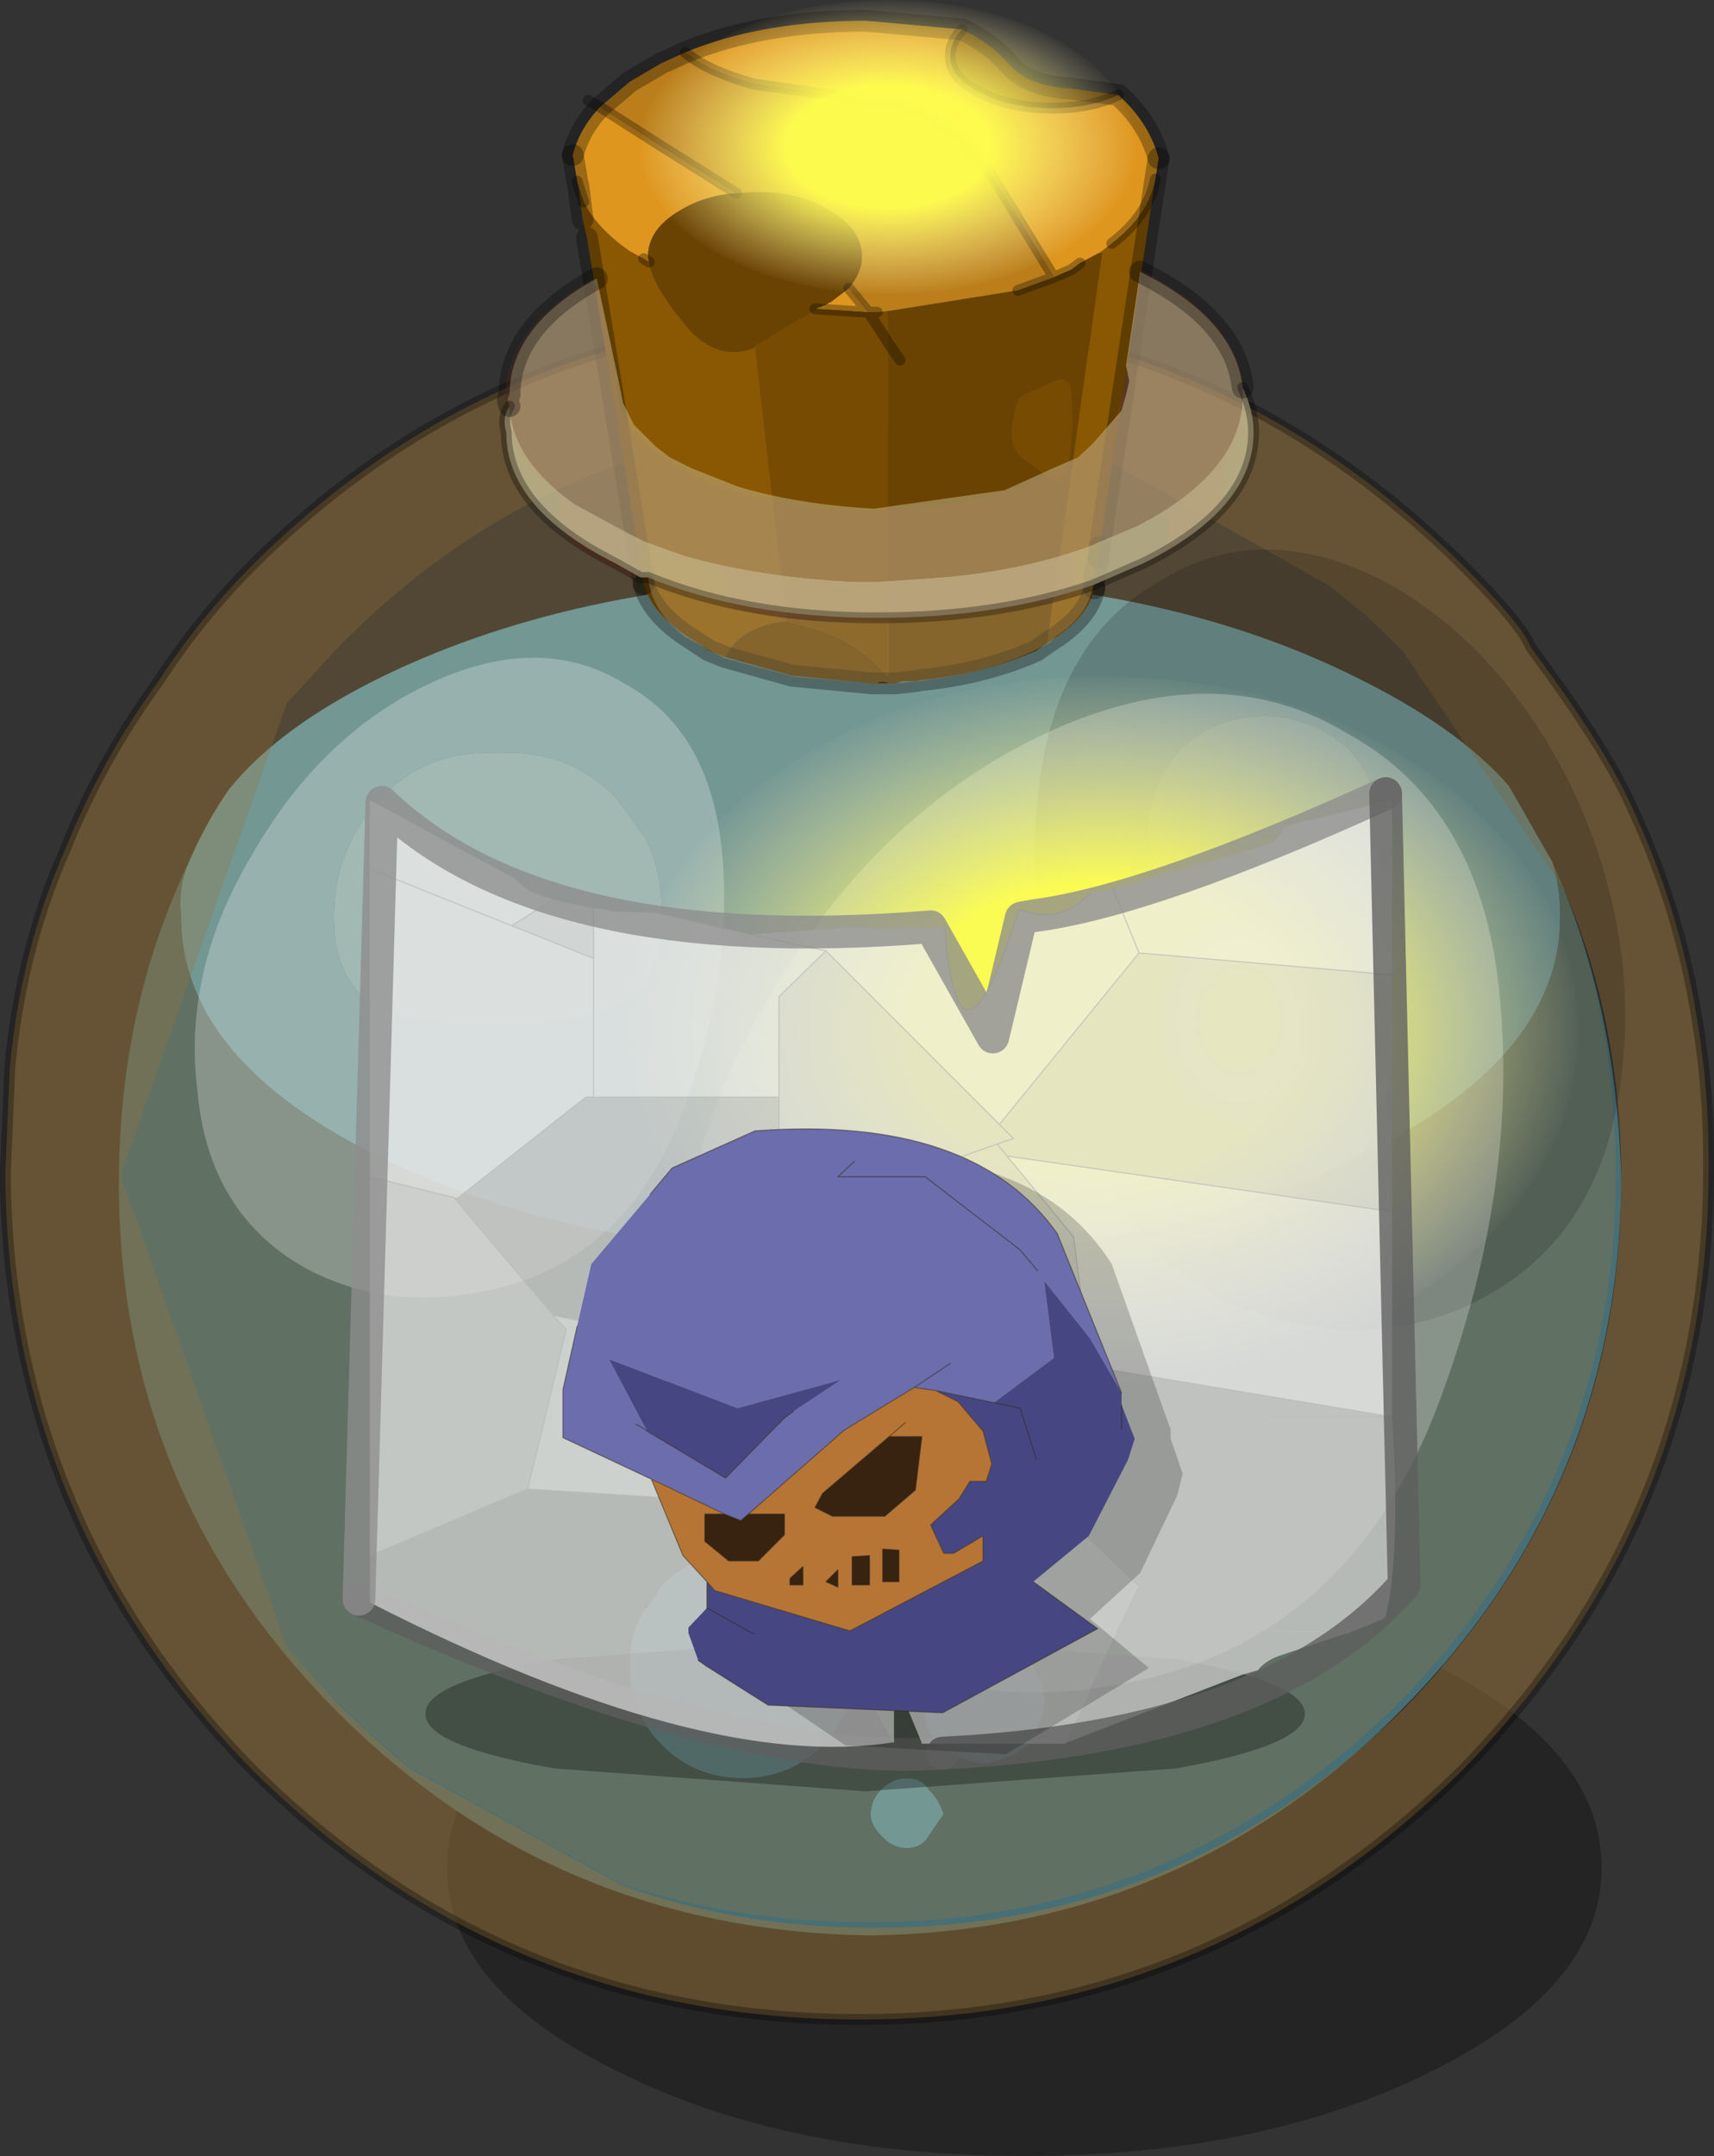 <?xml version="1.0" encoding="UTF-8"?>
<svg version="1.1" viewBox="0 0 78.55 98.753" xmlns="http://www.w3.org/2000/svg" xmlns:cc="http://creativecommons.org/ns#" xmlns:dc="http://purl.org/dc/elements/1.1/" xmlns:rdf="http://www.w3.org/1999/02/22-rdf-syntax-ns#" xmlns:xlink="http://www.w3.org/1999/xlink">
<rect x="0" y="0" width="78.55" height="98.753" fill="#333333" stroke="none"/>
<g transform="translate(-241.2 -353.6)">
<use transform="translate(241.2,354.05)" width="78.55" height="98.3" xlink:href="#h"/>
<use transform="matrix(.123 0 0 .183 269.96 384.59)" width="354" height="177" xlink:href="#a"/>
<use transform="matrix(.064 0 0 .076 270.56 353.6)" width="354" height="177" xlink:href="#a"/>
<use transform="matrix(.021 0 0 .054 294.31 395.55)" width="354" height="177" xlink:href="#a"/>
<use transform="translate(256.9,426.1)" width="28.25" height="8.6" xlink:href="#f"/>
<use transform="translate(258.15,390.25)" width="47" height="43.35" xlink:href="#b"/>
<use transform="translate(256.9,389.2)" width="49.4" height="45.45" xlink:href="#d"/>
<use transform="translate(267,405.3)" width="28.4" height="28.65" xlink:href="#c"/>
</g>
<defs>
<g id="h" transform="translate(-241.2,-354.05)">
<path d="m314.6 439.15q0 5.45-7.75 9.3-7.75 3.9-18.7 3.9t-18.7-3.9q-7.8-3.85-7.75-9.3-0.05-5.5 7.75-9.35 7.75-3.9 18.7-3.9t18.7 3.9q7.75 3.85 7.75 9.35" fill-opacity=".302" fill-rule="evenodd"/>
<path d="m312.35 393.1q3 6.7 3.15 14.7-0.15 14.2-10.2 24.25-10 10-24.2 10.2-14.4-0.2-24.4-10.2-10.05-10.05-10.05-24.25 0-8 3.2-14.7-0.5 1.15-0.35 2.5 0 6.55 9.2 11.05 9.35 4.5 22.4 4.5t22.2-4.5q9.4-4.5 9.4-11.05 0-1.35-0.35-2.5m-41.6 34.25q-0.7 1-0.7 2.5 0 2.2 1.5 3.7t3.7 1.5q2.15 0 3.65-1.5t1.5-3.7v-0.15q0-2-1.5-3.5t-3.65-1.5q-2.2 0-3.7 1.5l-0.65 1-0.15-0.15v0.3m18.35 4.2q-0.15-1.2-0.8-2-0.7-0.7-1.7-0.7-0.15-0.15-0.35 0-1.15-0.15-2 0.7-0.8 0.8-0.8 2l0.15 0.65q0 0.7 0.65 1.35 0.85 0.65 2 0.85 1.2-0.2 2.05-0.85 0.65-0.85 0.8-2m-6.35 3.5q-0.65 0-1.15 0.5t-0.5 1.15q0 0.5 0.5 1 0.5 0.55 1.15 0.55 0.7 0 1-0.55l0.7-1q-0.2-0.65-0.7-1.15-0.3-0.5-1-0.5" fill="#476f75" fill-rule="evenodd"/>
<path d="m296.3 395.1 2.65 0.35q2.2 0 3.85-0.7 1.7-0.65 1.7-3 0-2.15-1.5-3.85-1.7-1.5-3.85-1.5-2.2 0-3.85 1.5-1.5 1.7-1.5 3.85l0.15 1q0.2 1.5 1.35 2l1 0.35m-46.45-2q0.8-1.85 1.85-3.35 2.3-2.85 7-5.15 9.35-4.55 22.4-4.55t22.2 4.55q4.7 2.3 7.05 5l2 3.5q0.35 1.15 0.35 2.5 0 6.55-9.4 11.05-9.15 4.5-22.2 4.5t-22.4-4.5q-9.2-4.5-9.2-11.05-0.15-1.35 0.35-2.5m19.55-3q-2.2-2.2-5.35-2-3.2-0.2-5.35 2-2.2 2.35-2.2 5.5 0 3 2.05 4.2 2 0.8 5.15 0.8 3.2 0 5.5-0.8l0.85-0.5q1.5-1.35 1.5-3.7 0-2.15-0.8-3.65l-1.35-1.85m1.35 37.25q0-0.15 0.15-0.15l0.65-1q1.5-1.5 3.7-1.5 2.15 0 3.65 1.5t1.5 3.5v0.15q0 2.2-1.5 3.7t-3.65 1.5q-2.2 0-3.7-1.5t-1.5-3.7q0-1.5 0.7-2.5m12 7.7q0.7 0 1 0.5 0.5 0.5 0.7 1.15l-0.7 1q-0.3 0.55-1 0.55-0.65 0-1.15-0.55-0.5-0.5-0.5-1 0-0.65 0.5-1.15t1.15-0.5m6.35-3.5q-0.15 1.15-0.8 2-0.85 0.65-2.05 0.85-1.15-0.2-2-0.85-0.65-0.65-0.65-1.35l-0.15-0.65q0-1.2 0.8-2 0.85-0.85 2-0.7 0.2-0.15 0.35 0 1 0 1.7 0.7 0.65 0.8 0.8 2" fill="#63a6ba" fill-rule="evenodd"/>
<path d="m296.3 395.1-1-0.35q-1.15-0.5-1.35-2l-0.15-1q0-2.15 1.5-3.85 1.65-1.5 3.85-1.5 2.15 0 3.85 1.5 1.5 1.7 1.5 3.85 0 2.35-1.7 3-1.65 0.7-3.85 0.7l-2.65-0.35m-26.9-5 1.35 1.85q0.8 1.5 0.8 3.65 0 2.35-1.5 3.7l-0.85 0.5q-2.3 0.8-5.5 0.8-3.15 0-5.15-0.8-2.05-1.2-2.05-4.2 0-3.15 2.2-5.5 2.15-2.2 5.35-2 3.15-0.2 5.35 2" fill="#79b3c4" fill-rule="evenodd"/>
<path d="m248.5 384.75q1.85-2.85 4.35-5.35 11.5-11.35 27.75-11.35 16 0 27.55 11.35 2.85 2.85 3.2 3.85 3.5 4.7 4.65 7.35 2.2 4.7 3 9.85 0.5 3.05 0.5 6.2v0.5q0 16.05-11.35 27.6-11.55 11.35-27.55 11.35-16.25 0-27.75-11.35-11.05-11.2-11.4-26.75v-0.85l0.2-4.65q0.5-5.35 2.5-9.9 1.65-4.15 4.35-7.85m64.4 9.65-7.4-10.95-0.6-0.6-1.15-1.1-1.6-1.3-9.75-5.5q-5.35-1.95-11.4-1.95-14.2 0-24.25 10.2l-2.4 2.6-7.6 21.6v0.05l7.6 21.6 2.4 2.65 1.7 1.6 1.45 1.25 9.8 5.4q5.35 1.95 11.55 1.95 14.05 0 24.25-10 10-10.2 10-24.25 0-7.2-2.6-13.25" fill="#997539" fill-opacity=".502" fill-rule="evenodd"/>
<path d="m254.35 429.05-7.6-21.6v-0.05l7.6-21.6 2.4-2.6q10.05-10.2 24.25-10.2 6.05 0 11.4 1.95l9.75 5.5 1.6 1.3 1.15 1.1 0.6 0.6 7.4 10.95q2.35 6 2.35 13 0 14.05-10 24.25-10.2 10-24.25 10-6 0-11.3-1.75l-9.8-5.4-1.45-1.25-1.7-1.6-2.4-2.6" fill="#997539" fill-opacity=".302" fill-rule="evenodd"/>
<path d="m248.5 384.75q-2.7 3.7-4.35 7.85-2 4.55-2.5 9.9l-0.2 4.65v0.85q0.35 15.55 11.4 26.75 11.5 11.35 27.75 11.35 16 0 27.55-11.35 11.35-11.55 11.35-27.6v-0.5q0-3.15-0.5-6.2-0.8-5.15-3-9.85-1.15-2.65-4.65-7.35-0.35-1-3.2-3.85-11.55-11.35-27.55-11.35-16.25 0-27.75 11.35-2.5 2.5-4.35 5.35z" fill="none" stroke="#000" stroke-linecap="round" stroke-linejoin="round" stroke-opacity=".302" stroke-width=".5"/>
<path d="m292.45 357.95q-1.3 0.6-3 0.6-2 0-3.3-0.7-1.4-0.65-1.4-1.7 0-0.65 0.55-1.2 1.35 0.65 2.2 1.65 0.85 0.95 2.75 1.05l2.2 0.3m-0.9 7.25 0.15-0.1 0.45-0.35q1.7-1.3 2-2.95l-2.55 16.85-0.05 0.5-0.2 0.85v0.55q-0.25 1.2-1.7 2.2l-0.45 0.3 2.5-17.85h-0.15m-20.6 0.4q0.15 1.05 1.6 2.8 1.4 1.8 3.2 1.15l0.05-0.1 1.45 12.6h-0.05q-1.05 0.1-1.85 0.6-0.65 0.45-0.9 1.05l-0.75-0.3-1.15-0.75q-1.5-1.05-1.85-2.3v-0.05l-0.05-0.25-2.55-15.55-0.2-0.85-0.2-1.55 0.25 0.75q0.6 1.2 2.1 2.25l0.65 0.35 0.25 0.15" fill="#8a5702" fill-rule="evenodd"/>
<path d="m285.3 354.95q-0.55 0.55-0.55 1.2 0 1.05 1.4 1.7 1.3 0.7 3.3 0.7 1.7 0 3-0.6 1.4 1.25 1.85 2.9l-0.15 0.95q-0.3 1.65-2 2.95l-0.45 0.35-0.15 0.1-0.85 0.45-0.4 0.3-0.8 0.35-2.75-4.5q-2.15-3.4-5.7-3.6l-5.3-0.75q-2.15-0.6-3.15-1.45 3.5-1.45 8.3-1.45l4.4 0.4m-16.6 3.55 2.9 1.85 3.35 2.1q-1.45 0.1-2.6 0.8-1.45 0.85-1.45 2.1l0.05 0.25-0.25-0.15-0.65-0.35q-1.5-1.05-2.1-2.25l-0.25-0.75-0.05-0.2-0.2-1.2q0.3-1.2 1.25-2.2m11.4 8.3 0.9 1.1h-0.1l-2.3-0.15h-0.05l0.5-0.2 0.1-0.05 0.05-0.05h0.05l0.85-0.65" fill="#de961e" fill-rule="evenodd"/>
<path d="m281 367.9h0.4l0.5-0.05v1.45l-0.35-0.55-0.55-0.85 0.55 0.85 0.35 0.55v15.3q-1.25-1.5-3.15-2.15l-1.5-0.4-1.45-12.6 2.8-1.7 2.3 0.15h0.1m6.65 4.9q0.1-1.1 0.65-1.2l1.15-0.5q0.75-0.4 0.85 0.45l0.05 1.55-0.15 1.85q-0.3 0.9-0.85 0.6l-1.35-1q-0.65-0.65-0.35-1.75" fill="#774b02" fill-rule="evenodd"/>
<path d="m289.5 366.3 0.8-0.35 0.4-0.3 0.85-0.45h0.15l-2.5 17.85-0.5 0.35q-2.1 0.95-4.8 1.3l-0.5 0.05-0.25 0.05h-0.6l-0.3 0.1h-1.1l-3.65-0.35-3.05-0.85q0.25-0.6 0.9-1.05 0.8-0.5 1.85-0.6h0.05l1.5 0.4q1.9 0.65 3.15 2.15v-16.75l5.95-0.95 1.65-0.6m-14.55-3.85 0.85-0.05q2.05-0.05 3.45 0.85 1.45 0.85 1.45 2.1 0 0.75-0.6 1.45l-0.85 0.65h-0.05l-0.05 0.05-0.1 0.05-0.5 0.2h0.05l-2.8 1.7-0.05 0.1q-1.8 0.65-3.2-1.15-1.45-1.75-1.6-2.8l-0.05-0.25q0-1.25 1.45-2.1 1.15-0.7 2.6-0.8m12.7 10.35q-0.3 1.1 0.35 1.75l1.35 1q0.55 0.3 0.85-0.6l0.15-1.85-0.05-1.55q-0.1-0.85-0.85-0.45l-1.15 0.5q-0.55 0.1-0.65 1.2m-5.2-2.7-0.55-0.8 0.55 0.8" fill="#6a4302" fill-rule="evenodd"/>
<path d="m272.6 356q1 0.85 3.15 1.45l5.3 0.75q3.55 0.2 5.7 3.6l2.75 4.5-1.65 0.6-5.95 0.95-0.5 0.05h-0.4l-0.9-1.1q0.6-0.7 0.6-1.45 0-1.25-1.45-2.1-1.4-0.9-3.45-0.85l-0.85 0.05-3.35-2.1-2.9-1.85 1.35-1.15 1.45-0.85 1.1-0.5" fill="#bb7e1a" fill-rule="evenodd"/>
<path d="m285.3 354.95-4.4-0.4q-4.8 0-8.3 1.45m21.7 4.85q-0.45-1.65-1.85-2.9l-2.2-0.3q-1.9-0.1-2.75-1.05-0.85-1-2.2-1.65m-16.6 3.55 1.35-1.15 1.45-0.85 1.1-0.5m-1.9 24.35q0.35 1.25 1.85 2.3l1.15 0.75 0.75 0.3m-7-23q0.3-1.2 1.25-2.2m13.55 26.4h-1.1l-3.65-0.35-3.05-0.85m7.8 1.2 0.9-0.1 0.25-0.05 0.5-0.05q2.7-0.35 4.8-1.3l0.5-0.35m2.4-4.4-0.05 0.5m-0.2 1.4q-0.25 1.2-1.7 2.2l-0.45 0.3" fill="none" stroke="#000" stroke-linecap="round" stroke-linejoin="round" stroke-opacity=".302"/>
<path d="m294.15 361.8 0.15-0.95m-26.6 1.25 0.2 1.55m0.2 0.85 2.55 15.55m0.05 0.25v0.05m-3.05-18.45-0.2-1.2m24.1 18.45-0.2 0.85v0.55m2.8-18.75-2.55 16.85" fill="none" stroke="#000" stroke-linecap="round" stroke-linejoin="round" stroke-opacity=".302"/>
<path d="m292.45 357.95q-1.3 0.6-3 0.6-2 0-3.3-0.7-1.4-0.65-1.4-1.7 0-0.65 0.55-1.2m-12.7 1.05q1 0.85 3.15 1.45l5.3 0.75q3.55 0.2 5.7 3.6l2.75 4.5 0.8-0.35 0.4-0.3m1.45-0.9q1.7-1.3 2-2.95m-25.45-3.3-0.55-0.3m0.55 0.3 2.9 1.85 3.35 2.1m5.15 4.35 0.9 1.1h0.4m6.45-1 1.65-0.6m-10.9 1.45h-0.05m-7.6-2.15-0.25-0.15m-2.75-2.6-0.25-0.75-0.05-0.2m13.35 6 0.55 0.85 0.35 0.55 0.55 0.8m-1.45-2.2h-0.1l-2.3-0.15" fill="none" stroke="#000" stroke-linecap="round" stroke-linejoin="round" stroke-opacity=".302" stroke-width=".5"/>
<path d="m250.25 403.6q-0.7-5.5 2.5-10.85 3.15-5.5 8.15-7.85 5.05-2.35 8.9 0 4 2.15 4.5 7.85 0.5 5.65-1.85 11.85t-7.85 7.85q-5.35 1.5-9.55-0.85-4.3-2.5-4.8-8" fill="#fff" fill-opacity=".251" fill-rule="evenodd"/>
<path d="m294.3 380.25q4.5-2.85 10-0.2 5.55 2.85 8.9 9.55 3.15 6.65 2.3 13.35-0.8 6.7-5.65 9.7t-10.9 1.15q-6.15-2-8.5-9.5-2.5-7.7-1.65-14.55 0.8-6.85 5.5-9.5" fill-opacity=".153" fill-rule="evenodd"/>
<path d="m294.7 377.05-1.45 0.8-2.95 1.15-0.05 0.05-5.3 1.05-3.65 0.2q-3.85 0-7.15-0.8l-0.45-0.05q-1.6-0.45-3.05-1.05l-0.15-0.05-1.15-0.5-2.5-1.55q-2.5-2-2.5-4.5 0-3.2 4.15-5.5l0.95 4.55v0.3l0.15 1q0.5 1.75 3.25 3.15 3.4 1.7 8.25 1.7l4.05-0.35q2.3-0.45 4.2-1.35 3-1.6 3.3-3.7l0.1-0.25 0.7-5.4q4.75 2.4 4.75 5.85 0 1.4-0.75 2.7l-0.15 0.1q-0.85 1.25-2.5 2.4l-0.1 0.05" fill="#813a26" fill-opacity=".302" fill-rule="evenodd"/>
<path d="m297.3 374.6 0.05 1q0 1.05-0.75 1.85l-1.8 1.35-0.1-1.75 0.1-0.05q1.65-1.15 2.5-2.4m-7.05 4.45q0.7 1.85-1.05 2.1l-3.9 0.6-0.5 0.05-3.1 0.25-4.35-0.05-2.35-0.5q-0.3-0.1-0.5-1l-0.35-1q3.3 0.8 7.15 0.8l3.65-0.2 5.3-1.05m-19.6-0.65q0.05 1.2-0.35 1.7l-2.4-1.3q-1.05-0.7-1.05-1.7v-0.8l2.5 1.55 1.15 0.5 0.15 0.05" fill="#813925" fill-opacity=".502" fill-rule="evenodd"/>
<path d="m268.55 366.35 1 4.7 0.2 1 0.5 1 1 1 0.65 0.5 1 0.5 2.15 0.85q2.7 0.8 6.2 1l6-0.85 2.2-1 1.15-0.5 0.7-0.65 1.3-1.5 0.2-0.7 0.15-0.65-0.15-0.7 0.65-4.3q4.35 2.15 4.7 5.3v0.35q0 3.5-4.85 6l-1.2 0.5q-0.5 0.2-0.8 0.35-3.2 1.2-7.05 1.5l-2.85 0.2h-1q-4.3-0.2-7.85-1.2l-1.8-0.65-0.7-0.35-0.65-0.35-1.85-1q-2.85-2-3-4.5-0.15-0.35 0-0.5 0-3.15 4-5.35" fill="#c7bb92" fill-opacity=".502" fill-rule="evenodd"/>
<path d="m298.15 371.35q0.5 1.05 0.5 2.05 0 3.5-5.05 6l-2.3 1q-4.35 1.5-9.9 1.5-6 0-10.5-1.85h-0.35l-1.15-0.65q-5-2.5-5-6-0.2-0.7 0.15-1.2 0.15 2.5 3 4.5l1.85 1 0.65 0.35 0.7 0.35 1.8 0.65q3.55 1 7.85 1.2h1l2.85-0.2q3.85-0.3 7.05-1.5 0.3-0.15 0.8-0.35l1.2-0.5q4.85-2.5 4.85-6v-0.35" fill="#c7bb92" fill-opacity=".8" fill-rule="evenodd"/>
<path d="m291.3 380.4q-0.2 1.35-1.7 2.35l-0.3 0.3-0.7 0.35q-2.5 1.2-6.35 1.5h-0.3q-0.35-0.15-0.55 0h-0.15l-3.65-0.3-3.2-0.85-0.65-0.35-1.2-0.65q-1.5-1.2-1.65-2.7 4.5 1.85 10.5 1.85 5.55 0 9.9-1.5" fill="#c4b58f" fill-opacity=".302" fill-rule="evenodd"/>
<path d="m298.15 371.35q0.5 1.05 0.5 2.05 0 3.5-5.05 6l-2.3 1q-4.35 1.5-9.9 1.5-6 0-10.5-1.85h-0.35l-1.15-0.65q-5-2.5-5-6-0.2-0.7 0.15-1.2" fill="none" stroke="#000" stroke-linecap="round" stroke-linejoin="round" stroke-opacity=".302" stroke-width=".5"/>
<path d="m293.45 366.05q4.35 2.15 4.7 5.3m-33.6 0.85q-0.15-0.35 0-0.5 0-3.15 4-5.35" fill="none" stroke="#000" stroke-linecap="round" stroke-linejoin="round" stroke-opacity=".302"/>
<path d="m301 432.1q0 1.45-5.9 2.5l-14.25 1.05-14.25-1.05q-5.95-1.05-5.9-2.5-0.05-1.45 5.9-2.5l14.25-1.05 14.25 1.05q5.9 1.05 5.9 2.5" fill-opacity=".302" fill-rule="evenodd"/>
<path d="m272.45 416.4q-1.05-8.6 3.9-16.95 4.95-8.6 12.75-12.25 7.85-3.65 13.85 0 6.25 3.4 7 12.25 0.8 8.85-2.85 18.5t-12.25 12.25q-8.35 2.35-14.85-1.3-6.8-3.9-7.55-12.5" fill="#fff" fill-opacity=".251" fill-rule="evenodd"/>
</g>
<g id="a" transform="translate(177,88.5)">
<use transform="translate(-177,-88.5)" width="354" height="177" xlink:href="#g"/>
</g>
<g id="g" transform="translate(177,88.5)">
<path d="m125.15-62.6q51.85 25.95 51.85 62.6t-51.85 62.55q-51.85 25.95-125.15 25.95t-125.15-25.95q-51.85-25.9-51.85-62.55t51.85-62.6q51.85-25.9 125.15-25.9t125.15 25.9" fill="url(#i)" fill-rule="evenodd"/>
</g>
<radialGradient id="i" cx="0" cy="0" r="819.2" gradientTransform="scale(.219 .11)" gradientUnits="userSpaceOnUse">
<stop stop-color="#ffff50" stop-opacity=".965" offset=".408"/>
<stop stop-color="#fff1ba" stop-opacity="0" offset="1"/>
</radialGradient>
<g id="f" transform="translate(1.8,-36)">
<path d="m25.7 43.8q-9.75 0.7-26.75-7.05" fill="none" stroke="#5e5e5e" stroke-linecap="round" stroke-linejoin="round" stroke-opacity=".78" stroke-width="1.5"/>
</g>
<g id="b">
<use width="47" height="43.35" xlink:href="#e"/>
</g>
<g id="e">
<path d="m34.05 4.05 4.25-1.2 2.85-0.8q0.6-0.25 0.75-0.85l4.95-1.2v8l-11.6-1-1.2-2.95 1.2 2.95-6.4 7.85-7.95-7.95-2.15 2.1v4.6h-8.5v-6.35 6.35h-0.35l-5.9 4.65-0.15-0.05-3.85-0.95v-17.25l6.65 3.6 0.15 0.15q0.4 0.45 1.6 0.8l-1.9 1.2-6.5-2.6 10.25 4.1v-2.3l0.55 0.05 0.35 0.1 1.95 0.05 4.35 1 4.25-0.3 2.05 0.05 2.6-0.1q0.6 8 3.4-0.8 2 0.75 3.3-0.8l1-0.15m12.8 14.8v9.4l-13.8-2.3-0.05-0.05 0.05 0.05-0.05 0.05v-0.1l-0.75-5.9-3.05-3.7 17.65 2.55m-29.4-12.7 3.45 0.75-3.45-0.75m-10.25 25.4 0.05-0.05 1.75-7.25-0.6-0.65 8.1 1.65 0.1 0.3 2.3 6.2-0.05 0.05-0.45 0.35-0.15 0.1-11.05-0.7" fill="#ebebeb" fill-opacity=".78" fill-rule="evenodd"/>
<path d="m35.25 7 11.6 1v10.85l-17.65-2.55-0.45-0.55 0.75-0.25-0.65-0.65 0.65 0.65-0.75 0.25 0.45 0.55 3.05 3.7 0.75 5.9v0.1l-3 5-11.1 0.75-2.3-6.2 2.9-6.55-0.75 0.25v-10.25l2.15-2.1 7.95 7.95 6.4-7.85m-35.25 27.6v-17.35l3.85 0.95 4.55 5.4 0.6 0.65-1.75 7.25-0.05 0.05-7.2 3.05m8.4-30.05 1.1 0.25 0.75 0.15v2.3l-3.75-1.5 1.9-1.2m21.1 25.95 0.5 0.5-0.5-0.5m-10-11.5 9.25-3.25-9.25 3.25" fill="#dfdfdf" fill-opacity=".78" fill-rule="evenodd"/>
<path d="m46.85 28.25q0.4 6.3-0.3 9.15l-0.1 0.1-1.6 0.65-0.2 0.05-3 1q-0.65 0.25-0.95 0.65l-0.7 0.2-8.15 3.15 3.4-7.2-5.25-5 3-5 0.05-0.05 13.8 2.3h-5.75 5.75m-22.85 14.9q-8.7 1.4-24-6.4v-2.15l7.2-3.05 11.05 0.7-0.1 0.1 5.85 10.8m16.85-5.1h0.45l3.55 0.1-3.55-0.1h-0.45m-30.6-24.45h8.5v5.65l0.75-0.25-2.9 6.55-0.1-0.3-8.1-1.65-4.55-5.4 0.15 0.05 5.9-4.65h0.35" fill="#cecece" fill-opacity=".78" fill-rule="evenodd"/>
<path d="m31.85 43.2h-6.55l-1.3-3.15v3.1l-5.85-10.8 0.1-0.1 0.15-0.1 0.45-0.35 0.05-0.05 11.1-0.75 5.25 5-3.4 7.2" fill="#d9d9d9" fill-opacity=".78" fill-rule="evenodd"/>
<path d="m34.05 4.05 1.2 2.95 11.6 1m-15 35.2h-6.55m-1.3-3.15v3.1m-10.9-38 4.35 1m8.9-0.35q0.6 8 3.4-0.8 2 0.75 3.3-0.8m13.8 24.05h-5.75m3.75 9.9-3.55-0.1h-0.45m-12-23.2 0.65 0.65-0.75 0.25 0.45 0.55 17.65 2.55m-25.95-11.95 7.95 7.95 6.4-7.85m-6.05 9.3 3.05 3.7 0.75 5.9 0.05 0.05 13.8 2.3m-36.6-23.3v8.65h8.5v-4.6l2.15-2.1-3.45-0.75m-10.95-0.4 1.9-1.2m-8.4-1.4 10.25 4.1m-3.05 24.3 0.05-0.05 1.75-7.25-0.6-0.65-4.55-5.4-3.85-0.95m10.25-3.65h-0.35l-5.9 4.65-0.15-0.05m12.75 7.35 2.9-6.55-0.75 0.25v-5.65m-10.35 10 8.1 1.65 0.1 0.3 2.3 6.2 11.1-0.75-0.5-0.5m-11.25 1.75 0.15-0.1 0.45-0.35 0.05-0.05m-0.65 0.5-0.1 0.1 5.85 10.8m-24-8.55 7.2-3.05 11.05 0.7m14.75-6.35v0.1l-3 5 5.25 5-3.4 7.2m-3.1-27.45-9.25 3.25" fill="none" stroke="#bcbcbc" stroke-linecap="round" stroke-linejoin="round" stroke-opacity=".78" stroke-width=".05"/>
</g>
<g id="d" transform="translate(1.8 .9)">
<path d="m-1.05 36.75 1.05-36.5q7.45 7.15 25.15 5.7l2.85 5.05 1.3-5.45 0.55-0.1q5.4-0.7 16.15-5.6" fill="none" stroke="#8d8d8d" stroke-linecap="round" stroke-linejoin="round" stroke-opacity=".78" stroke-width="1.5"/>
<path d="m46-0.15 0.85 36.25q-6.1 6.95-21.15 7.7" fill="none" stroke="#5e5e5e" stroke-linecap="round" stroke-linejoin="round" stroke-opacity=".78" stroke-width="1.5"/>
</g>
<g id="c" transform="translate(-267,-405.3)">
<path d="m285.05 421-2.8 2.7-0.35 0.6 0.75 0.45h2.2l1.3-1.25 0.3-2.5h-1.4l0.7-0.65-0.7 0.65h1.4l-0.3 2.5-1.3 1.25h-2.2l-0.75-0.45 0.35-0.6 2.8-2.7m1.1-2.3 0.9 0.15 0.9 0.55 1.05 1.35 0.4 1.55-0.25 0.8h-0.7l-0.45 0.8-1.2 1.25 0.55 1.3h0.4l1.25-0.8v1.2l-5.6 3.25-5.7-1.9-0.35-0.4 0.35 0.4 5.7 1.9 5.6-3.25v-1.2l-1.25 0.8h-0.4l-0.55-1.3 1.2-1.25 0.45-0.8h0.7l0.25-0.8-0.4-1.55-1.05-1.35-0.9-0.55-0.9-0.15-3 2-4.05 3.95-0.3 0.3-0.7-0.3-3.05-1.65 3.05 1.65 0.7 0.3 0.3-0.3 4.05-3.95 3-2 1.5-1.1-1.5 1.1m5.15-5.45-0.75-0.95-4-3.45h-3.65l0.7-0.7-0.7 0.7h3.65l4 3.45 0.75 0.95m3.55 6.25 0.55 1.6-0.25 1-1.7 3.55-2.3 2.1 2.7 2.25-6.55 3.95-7.35-0.4-2.65-1.8-0.3-0.25-0.4-1.3v-0.25l0.75-0.9v-1.25l-1-1.2-1.3-3.6-3.75-1.95v-2.25l0.65-2.95 0.55-2.95 2.5-3.25 0.9-1.2 3.5-1.75q9.2-0.8 12.75 4.8l2.65 7.45 0.05 0.05v1.65-1.15m-3.6 2.6-0.7-2.45-3.5-0.8 3.5 0.8 0.7 2.45m-11.9 8.1-2-1.15 2 1.15m1.25-10.05-0.15 0.2 0.15-0.2 0.4-0.3-0.4 0.3m0.25 7.8h0.55v-0.85l-0.55 0.55v0.3-0.3l0.55-0.55v0.85h-0.55m-6.45-7.5 3.75 2.45 2.3-2.55-2.3 2.55-3.75-2.45m3.7 4.2h-0.8v1.25l1 0.95h1.2l1.15-1.25v-0.95h-1.55 1.55v0.95l-1.15 1.25h-1.2l-1-0.95v-1.25h0.8m4.8 2.55-0.55 0.55 0.55 0.3v-0.85 0.85l-0.55-0.3 0.55-0.55m1.35 0.75v-1.4l-0.75 0.1v1.3h0.75-0.75v-1.3l0.75-0.1v1.4m0.5-0.15h0.75v-1.5l-0.75-0.05v1.55-1.55l0.75 0.05v1.5h-0.75" fill-opacity=".2" fill-rule="evenodd"/>
<path d="m283.6 408.15-0.7 0.7h3.65l4 3.45 0.75 0.95m-16.25 9.75 3.05 1.65 0.7 0.3 0.3-0.3 4.05-3.95 3-2 1.5-1.1m-10.3 10.2 0.35 0.4 5.7 1.9 5.6-3.25v-1.2l-1.25 0.8h-0.4l-0.55-1.3 1.2-1.25 0.45-0.8h0.7l0.25-0.8-0.4-1.55-1.05-1.35-0.9-0.55-0.9-0.15m-0.4 1.65-0.7 0.65h1.4l-0.3 2.5-1.3 1.25h-2.2l-0.75-0.45 0.35-0.6 2.8-2.7m9.8-1.5v1.15m-0.05-1.7-2.65-7.45q-3.55-5.6-12.75-4.8l-3.5 1.75-0.9 1.2m-3.05 6.2-0.65 2.95v2.25l3.75 1.95 1.3 3.6 1 1.2v1.25l2 1.15m7.7-11.35 3.5 0.8 0.7 2.45m-10.65-1.95 0.4-0.3m-1.9 4.8h1.55v0.95l-1.15 1.25h-1.2l-1-0.95v-1.25h0.8m2.35-4.3-2.3 2.55-3.75-2.45m6.45 7.5v-0.3l0.55-0.55v0.85h-0.55m-3.85 3.55 0.3 0.25 2.65 1.8 7.35 0.4 6.55-3.95-2.7-2.25m-6.4 0.05v-1.55l0.75 0.05v1.5h-0.75m-0.5 0.15h-0.75v-1.3l0.75-0.1v1.4m-1.35-0.75v0.85l-0.55-0.3 0.55-0.55" fill="none" stroke="#010101" stroke-linecap="round" stroke-linejoin="round" stroke-opacity="0" stroke-width=".05"/>
<path d="m280.45 420.35 0.15-0.2" fill="none" stroke="#010101" stroke-linecap="round" stroke-linejoin="round" stroke-opacity="0" stroke-width=".05"/>
<path d="m292.6 417.4-1.45-2.5-2.15-2.7 0.05 0.05 0.45 3.55-2.75 2.05-2.65-0.55-1-0.15-3.2 1.95-4.4 3.85-0.35 0.3-0.75-0.3-3.35-1.6-4.05-1.9v-2.2l0.65-2.9 0.65-2.85 2.7-3.2 1-1.2 3.8-1.7q10-0.75 13.85 4.7l2.95 7.3m-3.85-5.6-0.8-0.95-4.35-3.35h-4l0.75-0.7-0.75 0.7h4l4.35 3.35 0.8 0.95m-4 4.25-1.65 1.1 1.65-1.1m-7.2 2.2 2.2-1.45-4.75 1.3-5.9-2.25 1.75 3.3 3.6 2.15 2.5-2.55 0.2-0.2 0.4-0.3m-7.2 0.6q0.25 0.1 0.5 0.3-0.25-0.2-0.5-0.3" fill="#6b6dad" fill-rule="evenodd"/>
<path d="m286.75 417.85 2.75-2.05-0.45-3.55-0.05-0.05 2.15 2.7 1.45 2.5v1.65-1.1l0.6 1.55-0.3 0.95-1.8 3.5-2.55 2.1 2.95 2.15-7.1 3.85-8-0.35-2.85-1.8-0.35-0.25-0.45-1.25v-0.25l0.85-0.9 2.15 1.2-2.15-1.2v-1.2l0.35 0.4 6.2 1.85 6.1-3.2v-1.15l-1.35 0.8h-0.45l-0.6-1.3 1.3-1.2 0.5-0.8h0.75l0.25-0.8-0.4-1.5-1.15-1.35-1-0.5 2.65 0.55 1.2 0.25 0.75 2.35-0.75-2.35-1.2-0.25m-15.9 1.3-1.75-3.3 5.9 2.25 4.75-1.3-2.2 1.45-0.4 0.3-0.2 0.2-2.5 2.55-3.6-2.15" fill="#464782" fill-rule="evenodd"/>
<path d="m275.5 422.95 4.4-3.85 3.2-1.95 1 0.15 1 0.5 1.15 1.35 0.4 1.5-0.25 0.8h-0.75l-0.5 0.8-1.3 1.2 0.6 1.3h0.45l1.35-0.8v1.15l-6.1 3.2-6.2-1.85-0.35-0.4-1.1-1.2-1.45-3.5 3.35 1.6h-0.9v1.25l1.1 0.9h1.35l1.2-1.2v-0.95h-1.65m6.45-3.55-3.05 2.6-0.35 0.65 0.8 0.4h2.4l1.4-1.2 0.3-2.45h-1.5l0.75-0.65-0.75 0.65m-2.35 6.9v-0.8l-0.55 0.55 0.55 0.25m-1.6-0.1v-0.85l-0.6 0.55v0.3h0.6m3.05-1.35-0.8 0.05v1.3h0.8v-1.35m0.6-0.3v1.5h0.75v-1.45l-0.75-0.05" fill="#b77535" fill-rule="evenodd"/>
<path d="m275.5 422.95h1.65v0.95l-1.2 1.2h-1.35l-1.1-0.9v-1.25h0.9l0.75 0.3 0.35-0.3m6.45-3.55h1.5l-0.3 2.45-1.4 1.2h-2.4l-0.8-0.4 0.35-0.65 3.05-2.6m-0.3 5.15 0.75 0.05v1.45h-0.75v-1.5m-0.6 0.3v1.35h-0.8v-1.3l0.8-0.05m-3.05 1.35h-0.6v-0.3l0.6-0.55v0.85m1.6 0.1-0.55-0.25 0.55-0.55v0.8" fill="#382310" fill-rule="evenodd"/>
<path d="m286.75 417.85 1.2 0.25 0.75 2.35m-8.35-13.65-0.75 0.7h4l4.35 3.35 0.8 0.95m-4.65 5.5-1-0.15-3.2 1.95-4.4 3.85h1.65v0.95l-1.2 1.2h-1.35l-1.1-0.9v-1.25h0.9l-3.35-1.6 1.45 3.5 1.1 1.2 0.35 0.4 6.2 1.85 6.1-3.2v-1.15l-1.35 0.8h-0.45l-0.6-1.3 1.3-1.2 0.5-0.8h0.75l0.25-0.8-0.4-1.5-1.15-1.35-1-0.5 2.65 0.55m-3.65-0.7 1.65-1.1m-2.8 3.35h1.5l-0.3 2.45-1.4 1.2h-2.4l-0.8-0.4 0.35-0.65 3.05-2.6 0.75-0.65m9.9-1.35-2.95-7.3q-3.85-5.45-13.85-4.7l-3.8 1.7-1 1.2m-3.35 6.05-0.65 2.9v2.2l4.05 1.9m21.55-3.4v1.1m-21.75 0.1 3.6 2.15 2.5-2.55m0.2-0.2 0.4-0.3m-6.7 0.9q-0.25-0.2-0.5-0.3m4.05 4.1 0.75 0.3 0.35-0.3m6.15 1.6 0.75 0.05v1.45h-0.75v-1.5m-0.6 0.3v1.35h-0.8v-1.3l0.8-0.05m-3.05 1.35h-0.6v-0.3l0.6-0.55v0.85m1.6 0.1-0.55-0.25 0.55-0.55v0.8m-6 0.95 2.15 1.2m-2.15-2.4v1.2m-0.4 2.4 0.35 0.25 2.85 1.8 8 0.35 7.1-3.85-2.95-2.15" fill="none" stroke="#312617" stroke-linecap="round" stroke-linejoin="round" stroke-opacity=".514" stroke-width=".05"/>
<path d="m276.95 418.75 0.2-0.2" fill="none" stroke="#312617" stroke-linecap="round" stroke-linejoin="round" stroke-opacity=".514" stroke-width=".05"/>
</g>
</defs>
</svg>
